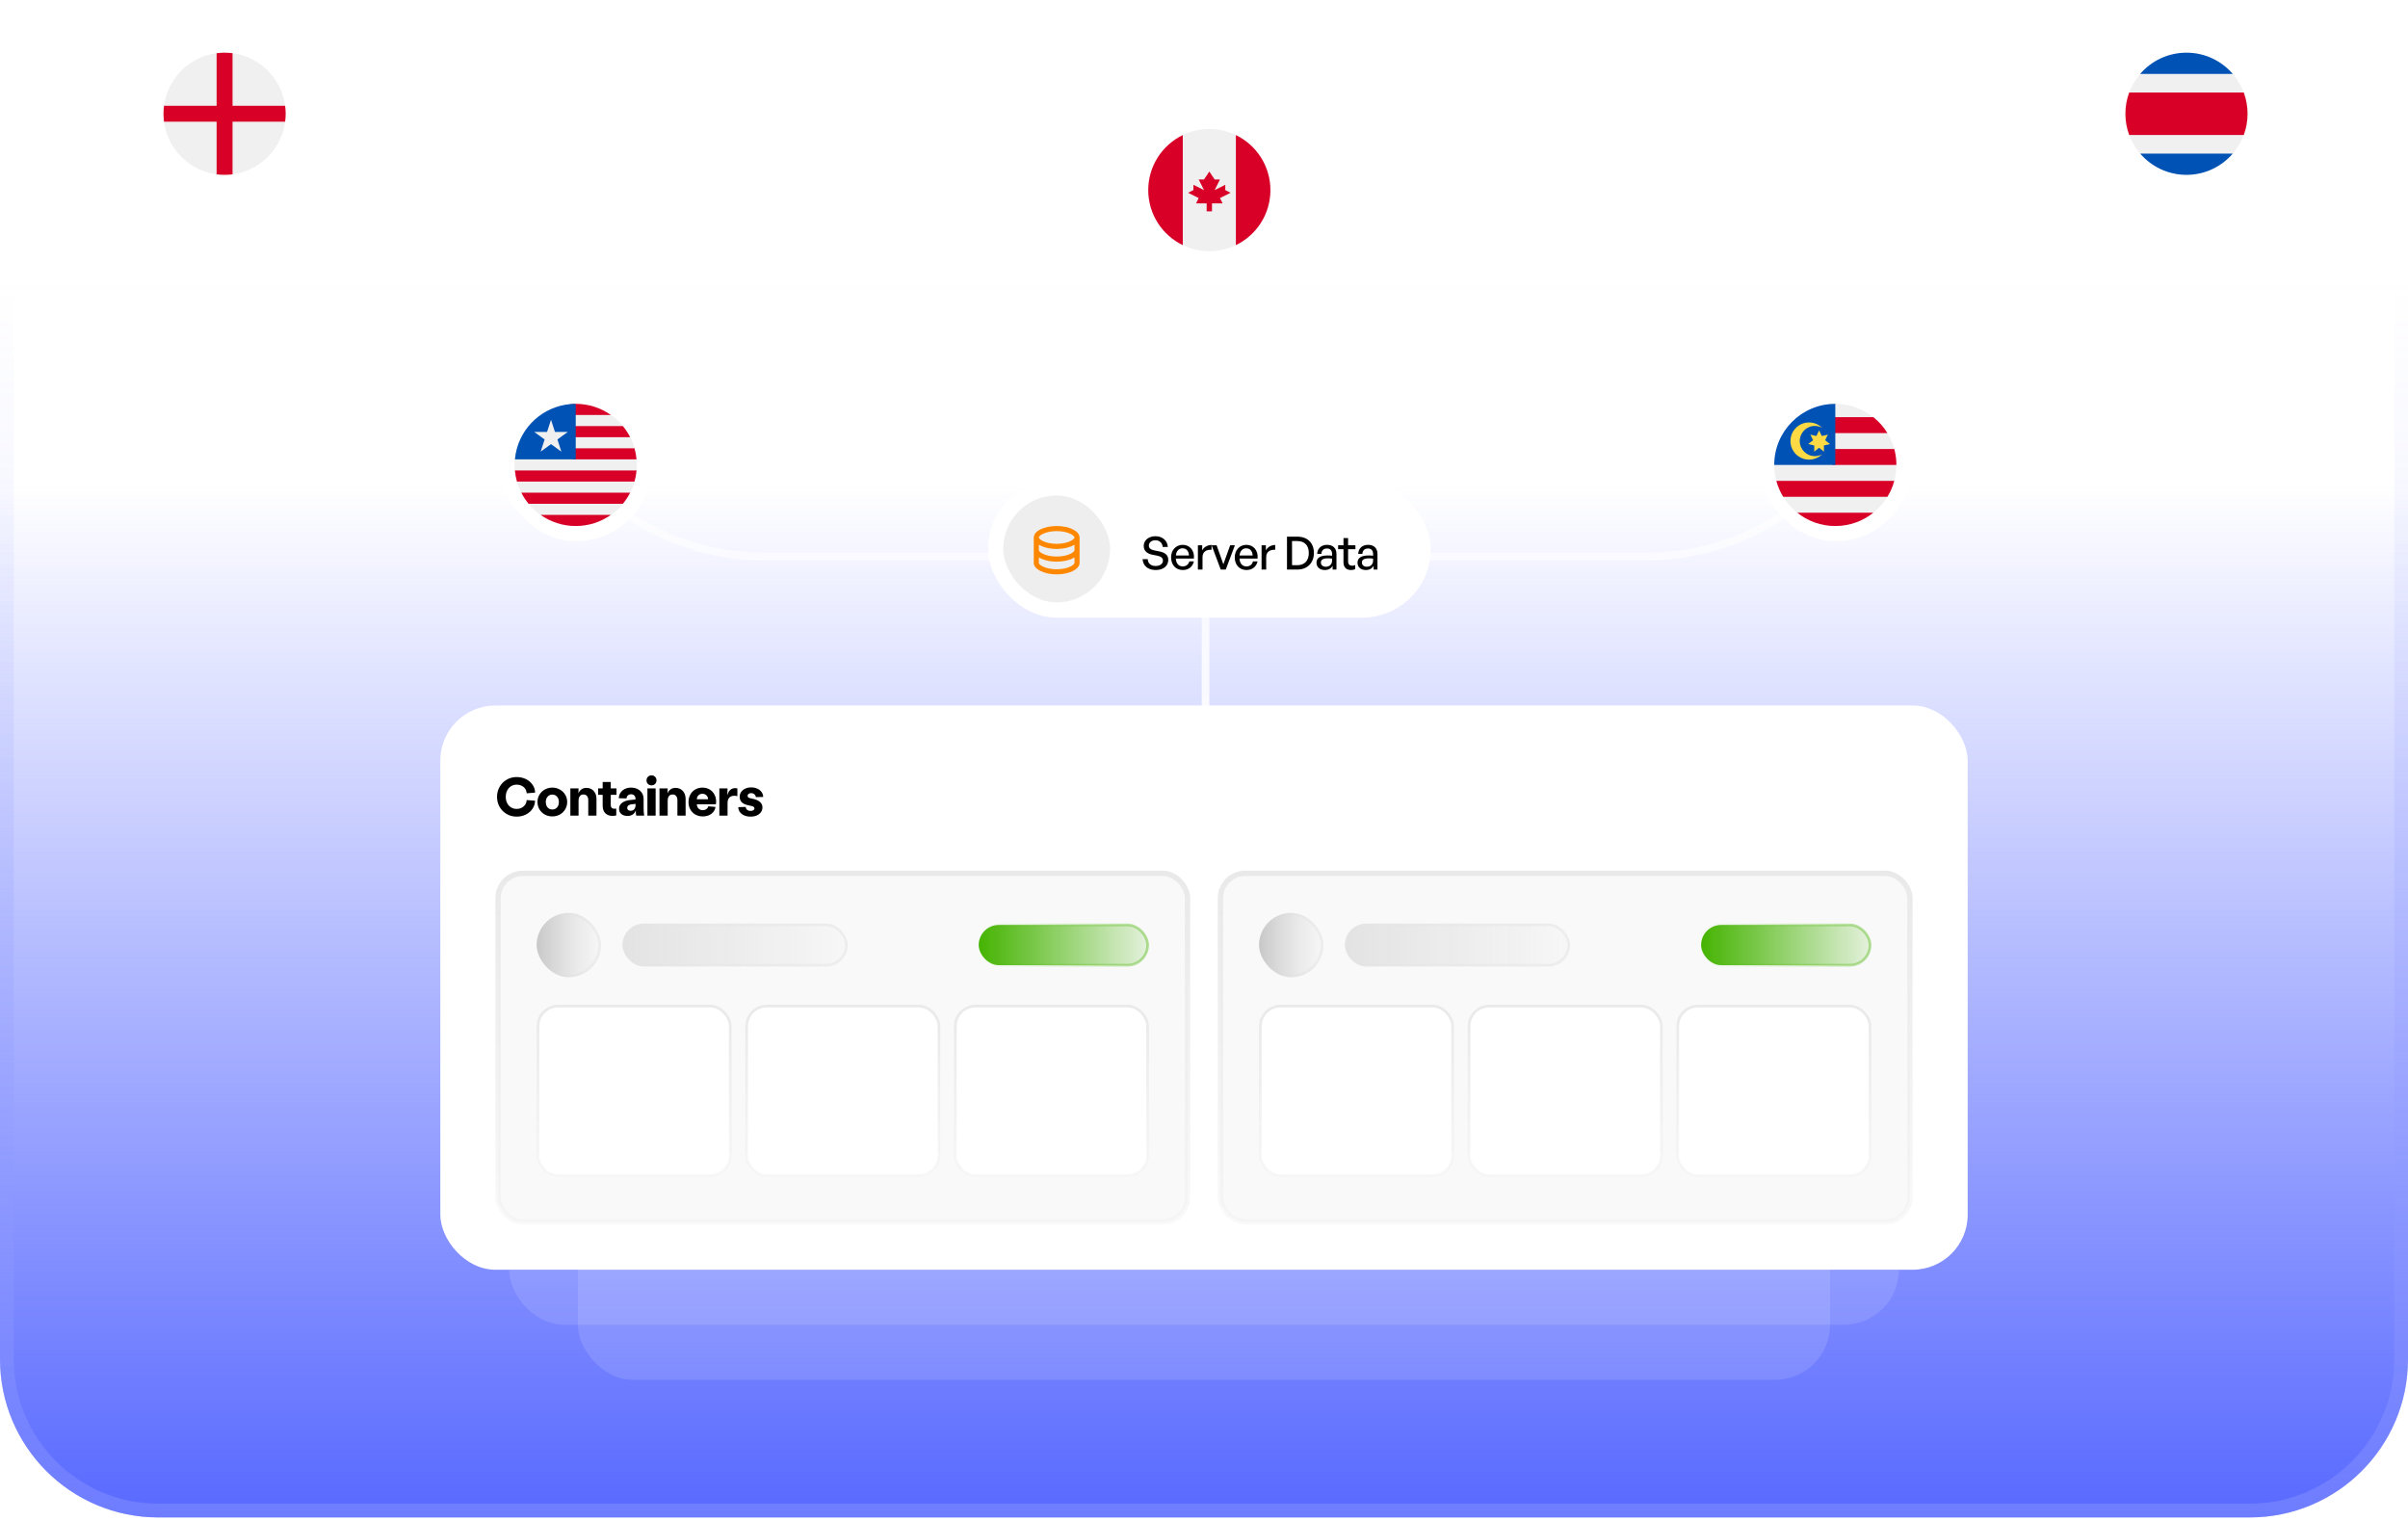 <svg width="350" height="221" viewBox="0 0 350 221" fill="none" xmlns="http://www.w3.org/2000/svg">
<path d="M0 197.539C0 210.242 10.297 220.539 23 220.539H327C339.703 220.539 350 210.242 350 197.539V40.539H0V197.539Z" fill="url(#paint0_linear_4102_1427)"/>
<path d="M23 219.539H327C339.15 219.539 349 209.689 349 197.539V41.539H1V197.539C1 209.689 10.85 219.539 23 219.539Z" stroke="url(#paint1_linear_4102_1427)" stroke-opacity="0.4" stroke-width="2"/>
<rect opacity="0.12" x="84" y="120.539" width="182" height="80" rx="8" fill="white"/>
<g filter="url(#filter0_b_4102_1427)">
<path d="M175.223 103.082V80.891M175.223 80.891H169.12H111.079C101.705 80.891 92.711 77.183 86.059 70.578L16 1.002M175.223 80.891H181.325H239.367C248.741 80.891 257.735 77.183 264.386 70.578L334.446 1.002M175.223 80.891V1.002" stroke="url(#paint2_linear_4102_1427)" stroke-width="1.11"/>
</g>
<rect x="143.602" y="69.793" width="64.355" height="19.972" rx="9.986" fill="white"/>
<rect x="145.82" y="72.012" width="15.534" height="15.534" rx="7.767" fill="#EEEEEE"/>
<path d="M150.998 79.964C150.998 80.08 151.168 80.281 151.564 80.479C152.075 80.735 152.801 80.888 153.587 80.888C154.372 80.888 155.098 80.735 155.609 80.479C156.005 80.281 156.176 80.08 156.176 79.964V79.161C155.565 79.538 154.632 79.779 153.587 79.779C152.541 79.779 151.608 79.538 150.998 79.161V79.964ZM156.176 81.01C155.565 81.387 154.632 81.628 153.587 81.628C152.541 81.628 151.608 81.387 150.998 81.01V81.813C150.998 81.929 151.168 82.131 151.564 82.328C152.075 82.584 152.801 82.738 153.587 82.738C154.372 82.738 155.098 82.584 155.609 82.328C156.005 82.131 156.176 81.929 156.176 81.813V81.01ZM150.258 81.813V78.115C150.258 77.195 151.748 76.45 153.587 76.45C155.425 76.45 156.915 77.195 156.915 78.115V81.813C156.915 82.732 155.425 83.478 153.587 83.478C151.748 83.478 150.258 82.732 150.258 81.813ZM153.587 79.039C154.372 79.039 155.098 78.886 155.609 78.63C156.005 78.432 156.176 78.231 156.176 78.115C156.176 77.999 156.005 77.797 155.609 77.599C155.098 77.343 154.372 77.19 153.587 77.19C152.801 77.19 152.075 77.343 151.564 77.599C151.168 77.797 150.998 77.999 150.998 78.115C150.998 78.231 151.168 78.432 151.564 78.63C152.075 78.886 152.801 79.039 153.587 79.039Z" fill="#FE8700"/>
<path d="M169.807 81.381C169.807 82.213 169.142 82.846 167.983 82.846C166.832 82.846 166.132 82.213 166.073 81.261H166.818C166.851 81.867 167.238 82.26 167.97 82.26C168.576 82.26 169.028 81.974 169.028 81.481C169.028 81.082 168.769 80.882 168.216 80.762L167.524 80.629C166.851 80.496 166.239 80.156 166.239 79.344C166.239 78.538 166.945 77.933 167.937 77.933C168.929 77.933 169.681 78.538 169.741 79.49H168.995C168.955 78.918 168.542 78.519 167.943 78.519C167.324 78.519 166.985 78.885 166.985 79.297C166.985 79.75 167.377 79.91 167.823 80.003L168.529 80.143C169.348 80.309 169.807 80.669 169.807 81.381ZM171.92 82.846C170.901 82.846 170.216 82.107 170.216 80.995C170.216 79.95 170.928 79.184 171.9 79.184C172.952 79.184 173.651 80.036 173.531 81.181H170.901C170.955 81.9 171.314 82.32 171.907 82.32C172.406 82.32 172.752 82.047 172.865 81.588H173.531C173.358 82.373 172.752 82.846 171.92 82.846ZM171.887 79.69C171.348 79.69 170.981 80.076 170.908 80.736H172.819C172.786 80.083 172.433 79.69 171.887 79.69ZM174.785 80.975V82.779H174.113V79.251H174.739V79.996C174.985 79.51 175.518 79.204 176.097 79.204V79.903C175.338 79.863 174.785 80.196 174.785 80.975ZM179.49 79.251L178.165 82.779H177.433L176.108 79.251H176.834L177.812 82.007L178.804 79.251H179.49ZM181.175 82.846C180.157 82.846 179.471 82.107 179.471 80.995C179.471 79.95 180.183 79.184 181.155 79.184C182.207 79.184 182.906 80.036 182.786 81.181H180.157C180.21 81.9 180.569 82.32 181.162 82.32C181.661 82.32 182.007 82.047 182.121 81.588H182.786C182.613 82.373 182.007 82.846 181.175 82.846ZM181.142 79.69C180.603 79.69 180.236 80.076 180.163 80.736H182.074C182.041 80.083 181.688 79.69 181.142 79.69ZM184.04 80.975V82.779H183.368V79.251H183.994V79.996C184.24 79.51 184.773 79.204 185.352 79.204V79.903C184.593 79.863 184.04 80.196 184.04 80.975ZM188.573 82.779H187.062V77.999H188.573C190.098 77.999 190.977 78.971 190.977 80.369C190.977 81.747 190.065 82.779 188.573 82.779ZM187.795 78.632V82.147H188.54C189.639 82.147 190.231 81.468 190.231 80.369C190.231 79.291 189.645 78.632 188.54 78.632H187.795ZM193.694 82.779V82.233C193.474 82.626 193.081 82.846 192.562 82.846C191.83 82.846 191.35 82.427 191.35 81.781C191.35 81.088 191.903 80.729 192.955 80.729C193.161 80.729 193.328 80.736 193.614 80.769V80.509C193.614 80.003 193.341 79.717 192.875 79.717C192.382 79.717 192.083 80.01 192.063 80.502H191.45C191.484 79.71 192.049 79.184 192.875 79.184C193.747 79.184 194.253 79.677 194.253 80.516V82.779H193.694ZM191.99 81.761C191.99 82.127 192.263 82.367 192.695 82.367C193.261 82.367 193.614 82.014 193.614 81.474V81.188C193.354 81.155 193.168 81.148 192.995 81.148C192.322 81.148 191.99 81.348 191.99 81.761ZM196.977 82.127V82.719C196.771 82.813 196.591 82.846 196.378 82.846C195.725 82.846 195.273 82.493 195.273 81.714V79.823H194.494V79.251H195.273V78.206H195.945V79.251H197.01V79.823H195.945V81.561C195.945 82.047 196.178 82.22 196.538 82.22C196.697 82.22 196.837 82.193 196.977 82.127ZM199.656 82.779V82.233C199.436 82.626 199.043 82.846 198.524 82.846C197.792 82.846 197.312 82.427 197.312 81.781C197.312 81.088 197.865 80.729 198.917 80.729C199.123 80.729 199.29 80.736 199.576 80.769V80.509C199.576 80.003 199.303 79.717 198.837 79.717C198.344 79.717 198.045 80.01 198.025 80.502H197.412C197.446 79.71 198.012 79.184 198.837 79.184C199.709 79.184 200.215 79.677 200.215 80.516V82.779H199.656ZM197.952 81.761C197.952 82.127 198.225 82.367 198.657 82.367C199.223 82.367 199.576 82.014 199.576 81.474V81.188C199.316 81.155 199.13 81.148 198.957 81.148C198.284 81.148 197.952 81.348 197.952 81.761Z" fill="black"/>
<rect x="164.68" y="16.535" width="22.191" height="22.191" rx="11.096" fill="white"/>
<g clip-path="url(#clip0_4102_1427)">
<path d="M175.775 36.508C180.677 36.508 184.652 32.533 184.652 27.631C184.652 22.729 180.677 18.754 175.775 18.754C170.873 18.754 166.898 22.729 166.898 27.631C166.898 32.533 170.873 36.508 175.775 36.508Z" fill="#F0F0F0"/>
<path d="M184.652 27.631C184.652 24.112 182.604 21.071 179.635 19.635V35.627C182.604 34.191 184.652 31.15 184.652 27.631V27.631Z" fill="#D80027"/>
<path d="M166.898 27.631C166.898 31.15 168.946 34.191 171.916 35.627V19.635C168.946 21.071 166.898 24.112 166.898 27.631Z" fill="#D80027"/>
<path d="M177.319 28.789L178.862 28.017L178.091 27.631V26.859L176.547 27.631L177.319 26.087H176.547L175.775 24.93L175.003 26.087H174.231L175.003 27.631L173.459 26.859V27.631L172.688 28.017L174.231 28.789L173.845 29.561H175.389V30.719H176.161V29.561H177.705L177.319 28.789Z" fill="#D80027"/>
</g>
<rect x="21.547" y="5.438" width="22.191" height="22.191" rx="11.096" fill="white"/>
<g clip-path="url(#clip1_4102_1427)">
<path d="M32.642 25.41C37.544 25.41 41.519 21.436 41.519 16.533C41.519 11.631 37.544 7.657 32.642 7.657C27.74 7.657 23.766 11.631 23.766 16.533C23.766 21.436 27.74 25.41 32.642 25.41Z" fill="#F0F0F0"/>
<path d="M41.444 15.376H33.8H33.8V7.732C33.421 7.683 33.035 7.657 32.642 7.657C32.25 7.657 31.863 7.683 31.484 7.732V15.375V15.375H23.841C23.791 15.755 23.766 16.141 23.766 16.533C23.766 16.926 23.791 17.312 23.841 17.691H31.484H31.484V25.335C31.863 25.384 32.25 25.41 32.642 25.41C33.035 25.41 33.421 25.384 33.8 25.335V17.691V17.691H41.444C41.493 17.312 41.519 16.926 41.519 16.533C41.519 16.141 41.493 15.755 41.444 15.376V15.376Z" fill="#D80027"/>
</g>
<rect x="72.586" y="56.477" width="22.191" height="22.191" rx="11.096" fill="white"/>
<g clip-path="url(#clip2_4102_1427)">
<path d="M83.681 76.449C88.584 76.449 92.558 72.475 92.558 67.572C92.558 62.67 88.584 58.696 83.681 58.696C78.779 58.696 74.805 62.67 74.805 67.572C74.805 72.475 78.779 76.449 83.681 76.449Z" fill="#F0F0F0"/>
<path d="M76.834 61.923H90.529C90.023 61.311 89.437 60.768 88.786 60.31H78.577C77.927 60.768 77.34 61.311 76.834 61.923V61.923Z" fill="#F0F0F0"/>
<path d="M74.805 67.573C74.805 67.845 74.818 68.114 74.842 68.379H92.521C92.545 68.114 92.558 67.845 92.558 67.573C92.558 67.3 92.545 67.031 92.521 66.766H74.842C74.818 67.031 74.805 67.3 74.805 67.573V67.573Z" fill="#F0F0F0"/>
<path d="M75.772 71.607H91.59C91.851 71.096 92.064 70.556 92.223 69.993H75.139C75.298 70.556 75.511 71.096 75.772 71.607V71.607Z" fill="#F0F0F0"/>
<path d="M78.577 74.835H88.786C89.436 74.376 90.023 73.833 90.529 73.221H76.834C77.34 73.833 77.927 74.376 78.577 74.835V74.835Z" fill="#F0F0F0"/>
<path d="M75.139 65.151H92.223C92.064 64.589 91.851 64.049 91.59 63.538H75.772C75.511 64.049 75.298 64.589 75.139 65.151V65.151Z" fill="#F0F0F0"/>
<path d="M79.051 60.31H88.786C87.342 59.293 85.582 58.696 83.682 58.696C82.524 58.696 80.495 59.293 79.051 60.31Z" fill="#D80027"/>
<path d="M83.295 63.538H91.589C91.294 62.96 90.938 62.419 90.528 61.924H83.295V63.538Z" fill="#D80027"/>
<path d="M83.295 66.766H92.52C92.471 66.212 92.37 65.672 92.223 65.152H83.295V66.766Z" fill="#D80027"/>
<path d="M75.139 69.993H92.224C92.371 69.473 92.471 68.934 92.521 68.379H74.842C74.892 68.934 74.992 69.473 75.139 69.993V69.993Z" fill="#D80027"/>
<path d="M76.835 73.221H90.53C90.939 72.725 91.295 72.184 91.591 71.607H75.773C76.069 72.184 76.425 72.725 76.835 73.221V73.221Z" fill="#D80027"/>
<path d="M83.682 76.449C85.582 76.449 87.343 75.852 88.787 74.835H78.578C80.022 75.852 81.782 76.449 83.682 76.449Z" fill="#D80027"/>
<path d="M75.139 65.151C74.992 65.672 74.892 66.211 74.842 66.765H83.681V58.696C79.618 58.696 76.193 61.426 75.139 65.151V65.151Z" fill="#0052B4"/>
<path d="M80.089 61.011L80.664 62.78H82.524L81.019 63.873L81.594 65.642L80.089 64.549L78.584 65.642L79.159 63.873L77.654 62.78H79.514L80.089 61.011Z" fill="#F0F0F0"/>
</g>
<rect x="306.707" y="5.438" width="22.191" height="22.191" rx="11.096" fill="white"/>
<g clip-path="url(#clip3_4102_1427)">
<path d="M317.802 25.41C322.705 25.41 326.679 21.436 326.679 16.533C326.679 11.631 322.705 7.657 317.802 7.657C312.9 7.657 308.926 11.631 308.926 16.533C308.926 21.436 312.9 25.41 317.802 25.41Z" fill="#F0F0F0"/>
<path d="M326.127 13.446H309.478C309.121 14.407 308.926 15.447 308.926 16.533C308.926 17.619 309.121 18.659 309.478 19.621H326.127C326.484 18.659 326.679 17.619 326.679 16.533C326.679 15.447 326.484 14.407 326.127 13.446Z" fill="#D80027"/>
<path d="M317.801 7.657C315.111 7.657 312.7 8.854 311.072 10.744H324.53C322.902 8.854 320.492 7.657 317.801 7.657V7.657Z" fill="#0052B4"/>
<path d="M324.53 22.322H311.072C312.7 24.213 315.111 25.41 317.801 25.41C320.492 25.41 322.902 24.213 324.53 22.322Z" fill="#0052B4"/>
</g>
<rect x="255.664" y="56.477" width="22.191" height="22.191" rx="11.096" fill="white"/>
<g clip-path="url(#clip4_4102_1427)">
<path d="M266.759 76.449C271.662 76.449 275.636 72.475 275.636 67.572C275.636 62.67 271.662 58.696 266.759 58.696C261.857 58.696 257.883 62.67 257.883 67.572C257.883 72.475 261.857 76.449 266.759 76.449Z" fill="#F0F0F0"/>
<path d="M266.375 67.573H275.637C275.637 66.772 275.531 65.996 275.332 65.257H266.375V67.573Z" fill="#D80027"/>
<path d="M266.375 62.942H274.335C273.791 62.055 273.097 61.271 272.286 60.626H266.375V62.942Z" fill="#D80027"/>
<path d="M266.76 76.45C268.849 76.45 270.769 75.728 272.285 74.52H261.234C262.751 75.728 264.671 76.45 266.76 76.45V76.45Z" fill="#D80027"/>
<path d="M259.187 72.204H274.334C274.77 71.492 275.108 70.714 275.331 69.888H258.189C258.412 70.714 258.75 71.492 259.187 72.204V72.204Z" fill="#D80027"/>
<path d="M266.759 67.572C266.759 62.67 266.759 62.092 266.759 58.696C261.857 58.696 257.883 62.67 257.883 67.572H266.759Z" fill="#0052B4"/>
<path d="M263.786 66.294C262.574 66.294 261.591 65.311 261.591 64.099C261.591 62.887 262.574 61.904 263.786 61.904C264.164 61.904 264.52 62 264.83 62.168C264.343 61.691 263.677 61.398 262.942 61.398C261.45 61.398 260.24 62.607 260.24 64.099C260.24 65.591 261.45 66.801 262.942 66.801C263.677 66.801 264.343 66.507 264.83 66.03C264.52 66.198 264.164 66.294 263.786 66.294V66.294Z" fill="#FFDA44"/>
<path d="M264.404 62.555L264.794 63.37L265.674 63.167L265.279 63.98L265.987 64.541L265.106 64.739L265.108 65.643L264.404 65.078L263.699 65.643L263.702 64.739L262.82 64.541L263.528 63.98L263.134 63.167L264.014 63.37L264.404 62.555Z" fill="#FFDA44"/>
</g>
<rect opacity="0.12" x="74" y="112.539" width="202" height="80" rx="8" fill="white"/>
<g filter="url(#filter1_d_4102_1427)">
<rect x="64" y="102.539" width="222" height="82" rx="8" fill="white"/>
<path d="M75.094 118.687C74.57 118.687 74.089 118.562 73.652 118.313C73.216 118.058 72.87 117.713 72.616 117.276C72.366 116.835 72.242 116.346 72.242 115.811C72.242 115.281 72.366 114.798 72.616 114.361C72.87 113.92 73.213 113.571 73.645 113.317C74.081 113.062 74.564 112.935 75.094 112.935C75.583 112.935 76.03 113.034 76.435 113.231C76.84 113.429 77.162 113.701 77.401 114.05C77.646 114.392 77.77 114.774 77.776 115.195L76.552 115.297C76.541 115.058 76.471 114.842 76.341 114.65C76.217 114.457 76.045 114.309 75.827 114.205C75.609 114.096 75.365 114.042 75.094 114.042C74.793 114.042 74.52 114.117 74.276 114.268C74.037 114.418 73.85 114.629 73.715 114.899C73.58 115.164 73.512 115.468 73.512 115.811C73.512 116.149 73.577 116.45 73.707 116.715C73.842 116.98 74.029 117.188 74.268 117.339C74.512 117.489 74.788 117.565 75.094 117.565C75.5 117.565 75.837 117.445 76.108 117.206C76.383 116.967 76.531 116.658 76.552 116.279L77.768 116.372C77.763 116.798 77.641 117.188 77.401 117.541C77.168 117.895 76.846 118.175 76.435 118.383C76.03 118.586 75.583 118.687 75.094 118.687ZM80.281 118.656C79.881 118.656 79.515 118.565 79.182 118.383C78.855 118.196 78.595 117.944 78.403 117.627C78.216 117.305 78.122 116.952 78.122 116.567C78.122 116.177 78.216 115.824 78.403 115.507C78.595 115.185 78.855 114.933 79.182 114.751C79.515 114.564 79.881 114.47 80.281 114.47C80.681 114.47 81.045 114.564 81.372 114.751C81.705 114.933 81.965 115.185 82.152 115.507C82.344 115.824 82.44 116.177 82.44 116.567C82.44 116.952 82.344 117.305 82.152 117.627C81.965 117.944 81.705 118.196 81.372 118.383C81.045 118.565 80.681 118.656 80.281 118.656ZM80.281 117.651C80.562 117.651 80.79 117.552 80.967 117.354C81.144 117.152 81.232 116.889 81.232 116.567C81.232 116.245 81.144 115.985 80.967 115.788C80.79 115.585 80.562 115.484 80.281 115.484C80.001 115.484 79.772 115.585 79.595 115.788C79.419 115.985 79.33 116.245 79.33 116.567C79.33 116.889 79.419 117.152 79.595 117.354C79.772 117.552 80.001 117.651 80.281 117.651ZM85.216 114.509C85.663 114.509 86.021 114.657 86.292 114.954C86.562 115.245 86.697 115.632 86.697 116.115V118.539H85.504V116.294C85.504 116.034 85.442 115.832 85.317 115.686C85.198 115.541 85.026 115.468 84.803 115.468C84.579 115.468 84.405 115.546 84.281 115.702C84.156 115.858 84.094 116.076 84.094 116.357V118.539H82.901V114.587H84.094L84.07 115.312C84.164 115.063 84.309 114.868 84.507 114.728C84.709 114.582 84.946 114.509 85.216 114.509ZM88.774 116.333V117.004C88.774 117.175 88.818 117.308 88.907 117.401C88.995 117.495 89.117 117.541 89.273 117.541C89.393 117.541 89.491 117.534 89.569 117.518L89.577 118.516C89.369 118.557 89.177 118.578 89 118.578C88.585 118.578 88.247 118.451 87.987 118.196C87.727 117.941 87.597 117.573 87.597 117.089V116.333V115.523H86.943V114.587H87.597V113.652H88.774V114.587H89.608V115.523H88.774V116.333ZM91.203 118.586C90.823 118.586 90.525 118.492 90.306 118.305C90.088 118.118 89.979 117.861 89.979 117.534C89.979 117.18 90.13 116.892 90.431 116.668C90.737 116.445 91.161 116.31 91.701 116.263L92.364 116.201V116.053C92.364 115.871 92.304 115.723 92.185 115.608C92.07 115.494 91.917 115.437 91.725 115.437C91.538 115.437 91.382 115.494 91.257 115.608C91.138 115.718 91.075 115.86 91.07 116.037L89.94 116.014C89.95 115.712 90.034 115.445 90.189 115.211C90.345 114.977 90.556 114.795 90.821 114.665C91.086 114.535 91.387 114.47 91.725 114.47C92.078 114.47 92.392 114.541 92.668 114.681C92.948 114.821 93.164 115.016 93.315 115.265C93.471 115.515 93.549 115.798 93.549 116.115V117.331C93.549 117.845 93.575 118.248 93.627 118.539H92.473C92.431 118.399 92.411 118.16 92.411 117.822H92.387C92.309 118.061 92.166 118.248 91.959 118.383C91.756 118.518 91.504 118.586 91.203 118.586ZM91.662 117.838C91.891 117.838 92.068 117.76 92.192 117.604C92.317 117.443 92.38 117.237 92.38 116.988V116.832L91.865 116.887C91.642 116.907 91.468 116.965 91.343 117.058C91.223 117.152 91.164 117.276 91.164 117.432C91.164 117.557 91.208 117.656 91.296 117.728C91.39 117.801 91.512 117.838 91.662 117.838ZM94.694 114.143C94.492 114.143 94.32 114.075 94.18 113.94C94.04 113.8 93.969 113.626 93.969 113.418C93.969 113.21 94.04 113.036 94.18 112.896C94.32 112.756 94.492 112.686 94.694 112.686C94.902 112.686 95.074 112.756 95.209 112.896C95.349 113.036 95.419 113.21 95.419 113.418C95.419 113.626 95.349 113.8 95.209 113.94C95.074 114.075 94.902 114.143 94.694 114.143ZM94.102 114.587H95.295V118.539H94.102V114.587ZM98.172 114.509C98.618 114.509 98.977 114.657 99.247 114.954C99.517 115.245 99.653 115.632 99.653 116.115V118.539H98.46V116.294C98.46 116.034 98.398 115.832 98.273 115.686C98.153 115.541 97.982 115.468 97.758 115.468C97.535 115.468 97.361 115.546 97.236 115.702C97.112 115.858 97.049 116.076 97.049 116.357V118.539H95.857V114.587H97.049L97.026 115.312C97.119 115.063 97.265 114.868 97.462 114.728C97.665 114.582 97.901 114.509 98.172 114.509ZM104.089 116.52C104.089 116.661 104.079 116.785 104.058 116.894H101.283C101.294 117.144 101.377 117.349 101.533 117.51C101.694 117.671 101.896 117.752 102.141 117.752C102.338 117.752 102.512 117.7 102.663 117.596C102.814 117.492 102.907 117.357 102.943 117.191L103.988 117.276C103.962 117.541 103.863 117.78 103.692 117.993C103.525 118.201 103.307 118.365 103.037 118.485C102.767 118.599 102.468 118.656 102.141 118.656C101.741 118.656 101.385 118.568 101.073 118.391C100.761 118.214 100.517 117.967 100.34 117.651C100.163 117.334 100.075 116.972 100.075 116.567C100.075 116.162 100.161 115.801 100.332 115.484C100.504 115.167 100.743 114.92 101.049 114.743C101.361 114.561 101.712 114.47 102.102 114.47C102.486 114.47 102.829 114.559 103.131 114.735C103.432 114.907 103.666 115.149 103.832 115.46C104.003 115.767 104.089 116.12 104.089 116.52ZM102.912 116.162C102.912 115.933 102.834 115.743 102.678 115.593C102.528 115.442 102.333 115.367 102.094 115.367C101.865 115.367 101.676 115.44 101.525 115.585C101.374 115.73 101.294 115.923 101.283 116.162H102.912ZM105.75 114.587L105.711 115.546H105.734C105.807 115.234 105.939 114.99 106.132 114.813C106.329 114.637 106.565 114.548 106.841 114.548C106.971 114.548 107.083 114.561 107.176 114.587V115.71C107.005 115.673 106.846 115.655 106.701 115.655C106.415 115.655 106.184 115.743 106.007 115.92C105.835 116.092 105.75 116.364 105.75 116.739V118.539H104.557V114.587H105.75ZM109.097 118.687C108.754 118.687 108.448 118.63 108.177 118.516C107.907 118.396 107.694 118.232 107.538 118.025C107.387 117.812 107.312 117.573 107.312 117.308L108.396 117.276C108.401 117.453 108.466 117.593 108.59 117.697C108.72 117.801 108.889 117.853 109.097 117.853C109.263 117.853 109.398 117.822 109.502 117.76C109.606 117.692 109.658 117.604 109.658 117.495C109.658 117.391 109.617 117.313 109.534 117.261C109.456 117.209 109.326 117.162 109.144 117.12L108.762 117.035C108.336 116.946 108.021 116.804 107.819 116.606C107.616 116.409 107.515 116.141 107.515 115.803C107.515 115.538 107.585 115.304 107.725 115.102C107.871 114.894 108.068 114.733 108.318 114.619C108.572 114.499 108.858 114.439 109.175 114.439C109.502 114.439 109.799 114.499 110.064 114.619C110.329 114.733 110.536 114.897 110.687 115.11C110.843 115.317 110.924 115.556 110.929 115.827L109.853 115.85C109.848 115.684 109.778 115.546 109.643 115.437C109.513 115.328 109.357 115.273 109.175 115.273C109.024 115.273 108.9 115.31 108.801 115.382C108.707 115.455 108.661 115.549 108.661 115.663C108.661 115.84 108.78 115.954 109.019 116.006L109.401 116.092C109.869 116.19 110.222 116.344 110.461 116.552C110.7 116.759 110.82 117.027 110.82 117.354C110.82 117.614 110.744 117.845 110.594 118.048C110.448 118.251 110.245 118.409 109.986 118.523C109.726 118.633 109.43 118.687 109.097 118.687Z" fill="black"/>
<rect x="72.39" y="126.929" width="100.221" height="50.663" rx="3.61" fill="#F9F9F9"/>
<rect x="72.39" y="126.929" width="100.221" height="50.663" rx="3.61" stroke="url(#paint3_linear_4102_1427)" stroke-width="0.779"/>
<rect x="78" y="132.676" width="9.353" height="9.353" rx="4.677" fill="url(#paint4_linear_4102_1427)"/>
<rect x="78.195" y="132.871" width="8.964" height="8.964" rx="4.482" stroke="url(#paint5_linear_4102_1427)" stroke-opacity="0.9" stroke-width="0.39"/>
<rect x="90.471" y="134.235" width="32.736" height="6.235" rx="3.118" fill="url(#paint6_linear_4102_1427)"/>
<rect x="90.666" y="134.43" width="32.347" height="5.846" rx="2.923" stroke="url(#paint7_linear_4102_1427)" stroke-opacity="0.9" stroke-width="0.39"/>
<rect x="142.253" y="134.43" width="24.552" height="5.846" rx="2.923" fill="url(#paint8_linear_4102_1427)" stroke="url(#paint9_linear_4102_1427)" stroke-width="0.39"/>
<rect x="78.195" y="146.226" width="27.944" height="24.61" rx="2.923" fill="white" stroke="url(#paint10_linear_4102_1427)" stroke-width="0.39"/>
<rect x="108.529" y="146.226" width="27.944" height="24.61" rx="2.923" fill="white" stroke="url(#paint11_linear_4102_1427)" stroke-width="0.39"/>
<rect x="138.861" y="146.226" width="27.944" height="24.61" rx="2.923" fill="white" stroke="url(#paint12_linear_4102_1427)" stroke-width="0.39"/>
<rect x="177.39" y="126.929" width="100.221" height="50.663" rx="3.61" fill="#F9F9F9"/>
<rect x="177.39" y="126.929" width="100.221" height="50.663" rx="3.61" stroke="url(#paint13_linear_4102_1427)" stroke-width="0.779"/>
<rect x="183" y="132.676" width="9.353" height="9.353" rx="4.677" fill="url(#paint14_linear_4102_1427)"/>
<rect x="183.195" y="132.871" width="8.964" height="8.964" rx="4.482" stroke="url(#paint15_linear_4102_1427)" stroke-opacity="0.9" stroke-width="0.39"/>
<rect x="195.471" y="134.235" width="32.736" height="6.235" rx="3.118" fill="url(#paint16_linear_4102_1427)"/>
<rect x="195.666" y="134.43" width="32.347" height="5.846" rx="2.923" stroke="url(#paint17_linear_4102_1427)" stroke-opacity="0.9" stroke-width="0.39"/>
<rect x="247.253" y="134.43" width="24.552" height="5.846" rx="2.923" fill="url(#paint18_linear_4102_1427)" stroke="url(#paint19_linear_4102_1427)" stroke-width="0.39"/>
<rect x="183.195" y="146.226" width="27.944" height="24.61" rx="2.923" fill="white" stroke="url(#paint20_linear_4102_1427)" stroke-width="0.39"/>
<rect x="213.529" y="146.226" width="27.944" height="24.61" rx="2.923" fill="white" stroke="url(#paint21_linear_4102_1427)" stroke-width="0.39"/>
<rect x="243.861" y="146.226" width="27.944" height="24.61" rx="2.923" fill="white" stroke="url(#paint22_linear_4102_1427)" stroke-width="0.39"/>
</g>
<defs>
<filter id="filter0_b_4102_1427" x="4.514" y="-10.487" width="341.418" height="124.665" filterUnits="userSpaceOnUse" color-interpolation-filters="sRGB">
<feFlood flood-opacity="0" result="BackgroundImageFix"/>
<feGaussianBlur in="BackgroundImageFix" stdDeviation="5.548"/>
<feComposite in2="SourceAlpha" operator="in" result="effect1_backgroundBlur_4102_1427"/>
<feBlend mode="normal" in="SourceGraphic" in2="effect1_backgroundBlur_4102_1427" result="shape"/>
</filter>
<filter id="filter1_d_4102_1427" x="61" y="99.539" width="228" height="88" filterUnits="userSpaceOnUse" color-interpolation-filters="sRGB">
<feFlood flood-opacity="0" result="BackgroundImageFix"/>
<feColorMatrix in="SourceAlpha" type="matrix" values="0 0 0 0 0 0 0 0 0 0 0 0 0 0 0 0 0 0 127 0" result="hardAlpha"/>
<feMorphology radius="3" operator="dilate" in="SourceAlpha" result="effect1_dropShadow_4102_1427"/>
<feOffset/>
<feComposite in2="hardAlpha" operator="out"/>
<feColorMatrix type="matrix" values="0 0 0 0 1 0 0 0 0 1 0 0 0 0 1 0 0 0 0.16 0"/>
<feBlend mode="normal" in2="BackgroundImageFix" result="effect1_dropShadow_4102_1427"/>
<feBlend mode="normal" in="SourceGraphic" in2="effect1_dropShadow_4102_1427" result="shape"/>
</filter>
<linearGradient id="paint0_linear_4102_1427" x1="175" y1="70.539" x2="175" y2="220.539" gradientUnits="userSpaceOnUse">
<stop stop-color="#5869FF" stop-opacity="0"/>
<stop offset="1" stop-color="#5869FF"/>
</linearGradient>
<linearGradient id="paint1_linear_4102_1427" x1="175" y1="40.539" x2="175" y2="220.539" gradientUnits="userSpaceOnUse">
<stop stop-color="#8F9AFF" stop-opacity="0"/>
<stop offset="1" stop-color="#8F9AFF"/>
</linearGradient>
<linearGradient id="paint2_linear_4102_1427" x1="175.223" y1="1.002" x2="175.223" y2="214.593" gradientUnits="userSpaceOnUse">
<stop offset="0.05" stop-color="white" stop-opacity="0"/>
<stop offset="0.55" stop-color="white"/>
</linearGradient>
<linearGradient id="paint3_linear_4102_1427" x1="122.5" y1="126.539" x2="122.5" y2="195.895" gradientUnits="userSpaceOnUse">
<stop stop-color="#E9E9E9"/>
<stop offset="1" stop-color="#E9E9E9" stop-opacity="0"/>
</linearGradient>
<linearGradient id="paint4_linear_4102_1427" x1="73.323" y1="137.352" x2="88.522" y2="137.352" gradientUnits="userSpaceOnUse">
<stop stop-color="#9F9F9F"/>
<stop offset="1" stop-color="#D9D9D9" stop-opacity="0"/>
</linearGradient>
<linearGradient id="paint5_linear_4102_1427" x1="78" y1="137.352" x2="103.137" y2="137.352" gradientUnits="userSpaceOnUse">
<stop stop-color="#D9D9D9" stop-opacity="0"/>
<stop offset="1" stop-color="#D9D9D9"/>
</linearGradient>
<linearGradient id="paint6_linear_4102_1427" x1="74.103" y1="137.353" x2="127.299" y2="137.353" gradientUnits="userSpaceOnUse">
<stop stop-color="#D9D9D9"/>
<stop offset="1" stop-color="#D9D9D9" stop-opacity="0"/>
</linearGradient>
<linearGradient id="paint7_linear_4102_1427" x1="90.471" y1="137.353" x2="178.449" y2="137.353" gradientUnits="userSpaceOnUse">
<stop stop-color="#D9D9D9" stop-opacity="0"/>
<stop offset="1" stop-color="#D9D9D9"/>
</linearGradient>
<linearGradient id="paint8_linear_4102_1427" x1="142.059" y1="137.353" x2="170.118" y2="137.353" gradientUnits="userSpaceOnUse">
<stop stop-color="#44B300"/>
<stop offset="1" stop-color="#44B300" stop-opacity="0"/>
</linearGradient>
<linearGradient id="paint9_linear_4102_1427" x1="142.059" y1="137.353" x2="204.413" y2="137.353" gradientUnits="userSpaceOnUse">
<stop stop-color="#44B300" stop-opacity="0"/>
<stop offset="1" stop-color="#44B300"/>
</linearGradient>
<linearGradient id="paint10_linear_4102_1427" x1="92.167" y1="146.031" x2="92.167" y2="179.737" gradientUnits="userSpaceOnUse">
<stop stop-color="#E9E9E9"/>
<stop offset="1" stop-color="#E9E9E9" stop-opacity="0"/>
</linearGradient>
<linearGradient id="paint11_linear_4102_1427" x1="122.501" y1="146.031" x2="122.501" y2="179.737" gradientUnits="userSpaceOnUse">
<stop stop-color="#E9E9E9"/>
<stop offset="1" stop-color="#E9E9E9" stop-opacity="0"/>
</linearGradient>
<linearGradient id="paint12_linear_4102_1427" x1="152.833" y1="146.031" x2="152.833" y2="179.737" gradientUnits="userSpaceOnUse">
<stop stop-color="#E9E9E9"/>
<stop offset="1" stop-color="#E9E9E9" stop-opacity="0"/>
</linearGradient>
<linearGradient id="paint13_linear_4102_1427" x1="227.5" y1="126.539" x2="227.5" y2="195.895" gradientUnits="userSpaceOnUse">
<stop stop-color="#E9E9E9"/>
<stop offset="1" stop-color="#E9E9E9" stop-opacity="0"/>
</linearGradient>
<linearGradient id="paint14_linear_4102_1427" x1="178.323" y1="137.352" x2="193.522" y2="137.352" gradientUnits="userSpaceOnUse">
<stop stop-color="#9F9F9F"/>
<stop offset="1" stop-color="#D9D9D9" stop-opacity="0"/>
</linearGradient>
<linearGradient id="paint15_linear_4102_1427" x1="183" y1="137.352" x2="208.137" y2="137.352" gradientUnits="userSpaceOnUse">
<stop stop-color="#D9D9D9" stop-opacity="0"/>
<stop offset="1" stop-color="#D9D9D9"/>
</linearGradient>
<linearGradient id="paint16_linear_4102_1427" x1="179.103" y1="137.353" x2="232.299" y2="137.353" gradientUnits="userSpaceOnUse">
<stop stop-color="#D9D9D9"/>
<stop offset="1" stop-color="#D9D9D9" stop-opacity="0"/>
</linearGradient>
<linearGradient id="paint17_linear_4102_1427" x1="195.471" y1="137.353" x2="283.449" y2="137.353" gradientUnits="userSpaceOnUse">
<stop stop-color="#D9D9D9" stop-opacity="0"/>
<stop offset="1" stop-color="#D9D9D9"/>
</linearGradient>
<linearGradient id="paint18_linear_4102_1427" x1="247.059" y1="137.353" x2="275.118" y2="137.353" gradientUnits="userSpaceOnUse">
<stop stop-color="#44B300"/>
<stop offset="1" stop-color="#44B300" stop-opacity="0"/>
</linearGradient>
<linearGradient id="paint19_linear_4102_1427" x1="247.059" y1="137.353" x2="309.413" y2="137.353" gradientUnits="userSpaceOnUse">
<stop stop-color="#44B300" stop-opacity="0"/>
<stop offset="1" stop-color="#44B300"/>
</linearGradient>
<linearGradient id="paint20_linear_4102_1427" x1="197.167" y1="146.031" x2="197.167" y2="179.737" gradientUnits="userSpaceOnUse">
<stop stop-color="#E9E9E9"/>
<stop offset="1" stop-color="#E9E9E9" stop-opacity="0"/>
</linearGradient>
<linearGradient id="paint21_linear_4102_1427" x1="227.501" y1="146.031" x2="227.501" y2="179.737" gradientUnits="userSpaceOnUse">
<stop stop-color="#E9E9E9"/>
<stop offset="1" stop-color="#E9E9E9" stop-opacity="0"/>
</linearGradient>
<linearGradient id="paint22_linear_4102_1427" x1="257.833" y1="146.031" x2="257.833" y2="179.737" gradientUnits="userSpaceOnUse">
<stop stop-color="#E9E9E9"/>
<stop offset="1" stop-color="#E9E9E9" stop-opacity="0"/>
</linearGradient>
<clipPath id="clip0_4102_1427">
<rect width="17.753" height="17.753" fill="white" transform="translate(166.898 18.754)"/>
</clipPath>
<clipPath id="clip1_4102_1427">
<rect width="17.753" height="17.753" fill="white" transform="translate(23.766 7.657)"/>
</clipPath>
<clipPath id="clip2_4102_1427">
<rect width="17.753" height="17.753" fill="white" transform="translate(74.805 58.696)"/>
</clipPath>
<clipPath id="clip3_4102_1427">
<rect width="17.753" height="17.753" fill="white" transform="translate(308.926 7.657)"/>
</clipPath>
<clipPath id="clip4_4102_1427">
<rect width="17.753" height="17.753" fill="white" transform="translate(257.883 58.696)"/>
</clipPath>
</defs>
</svg>
